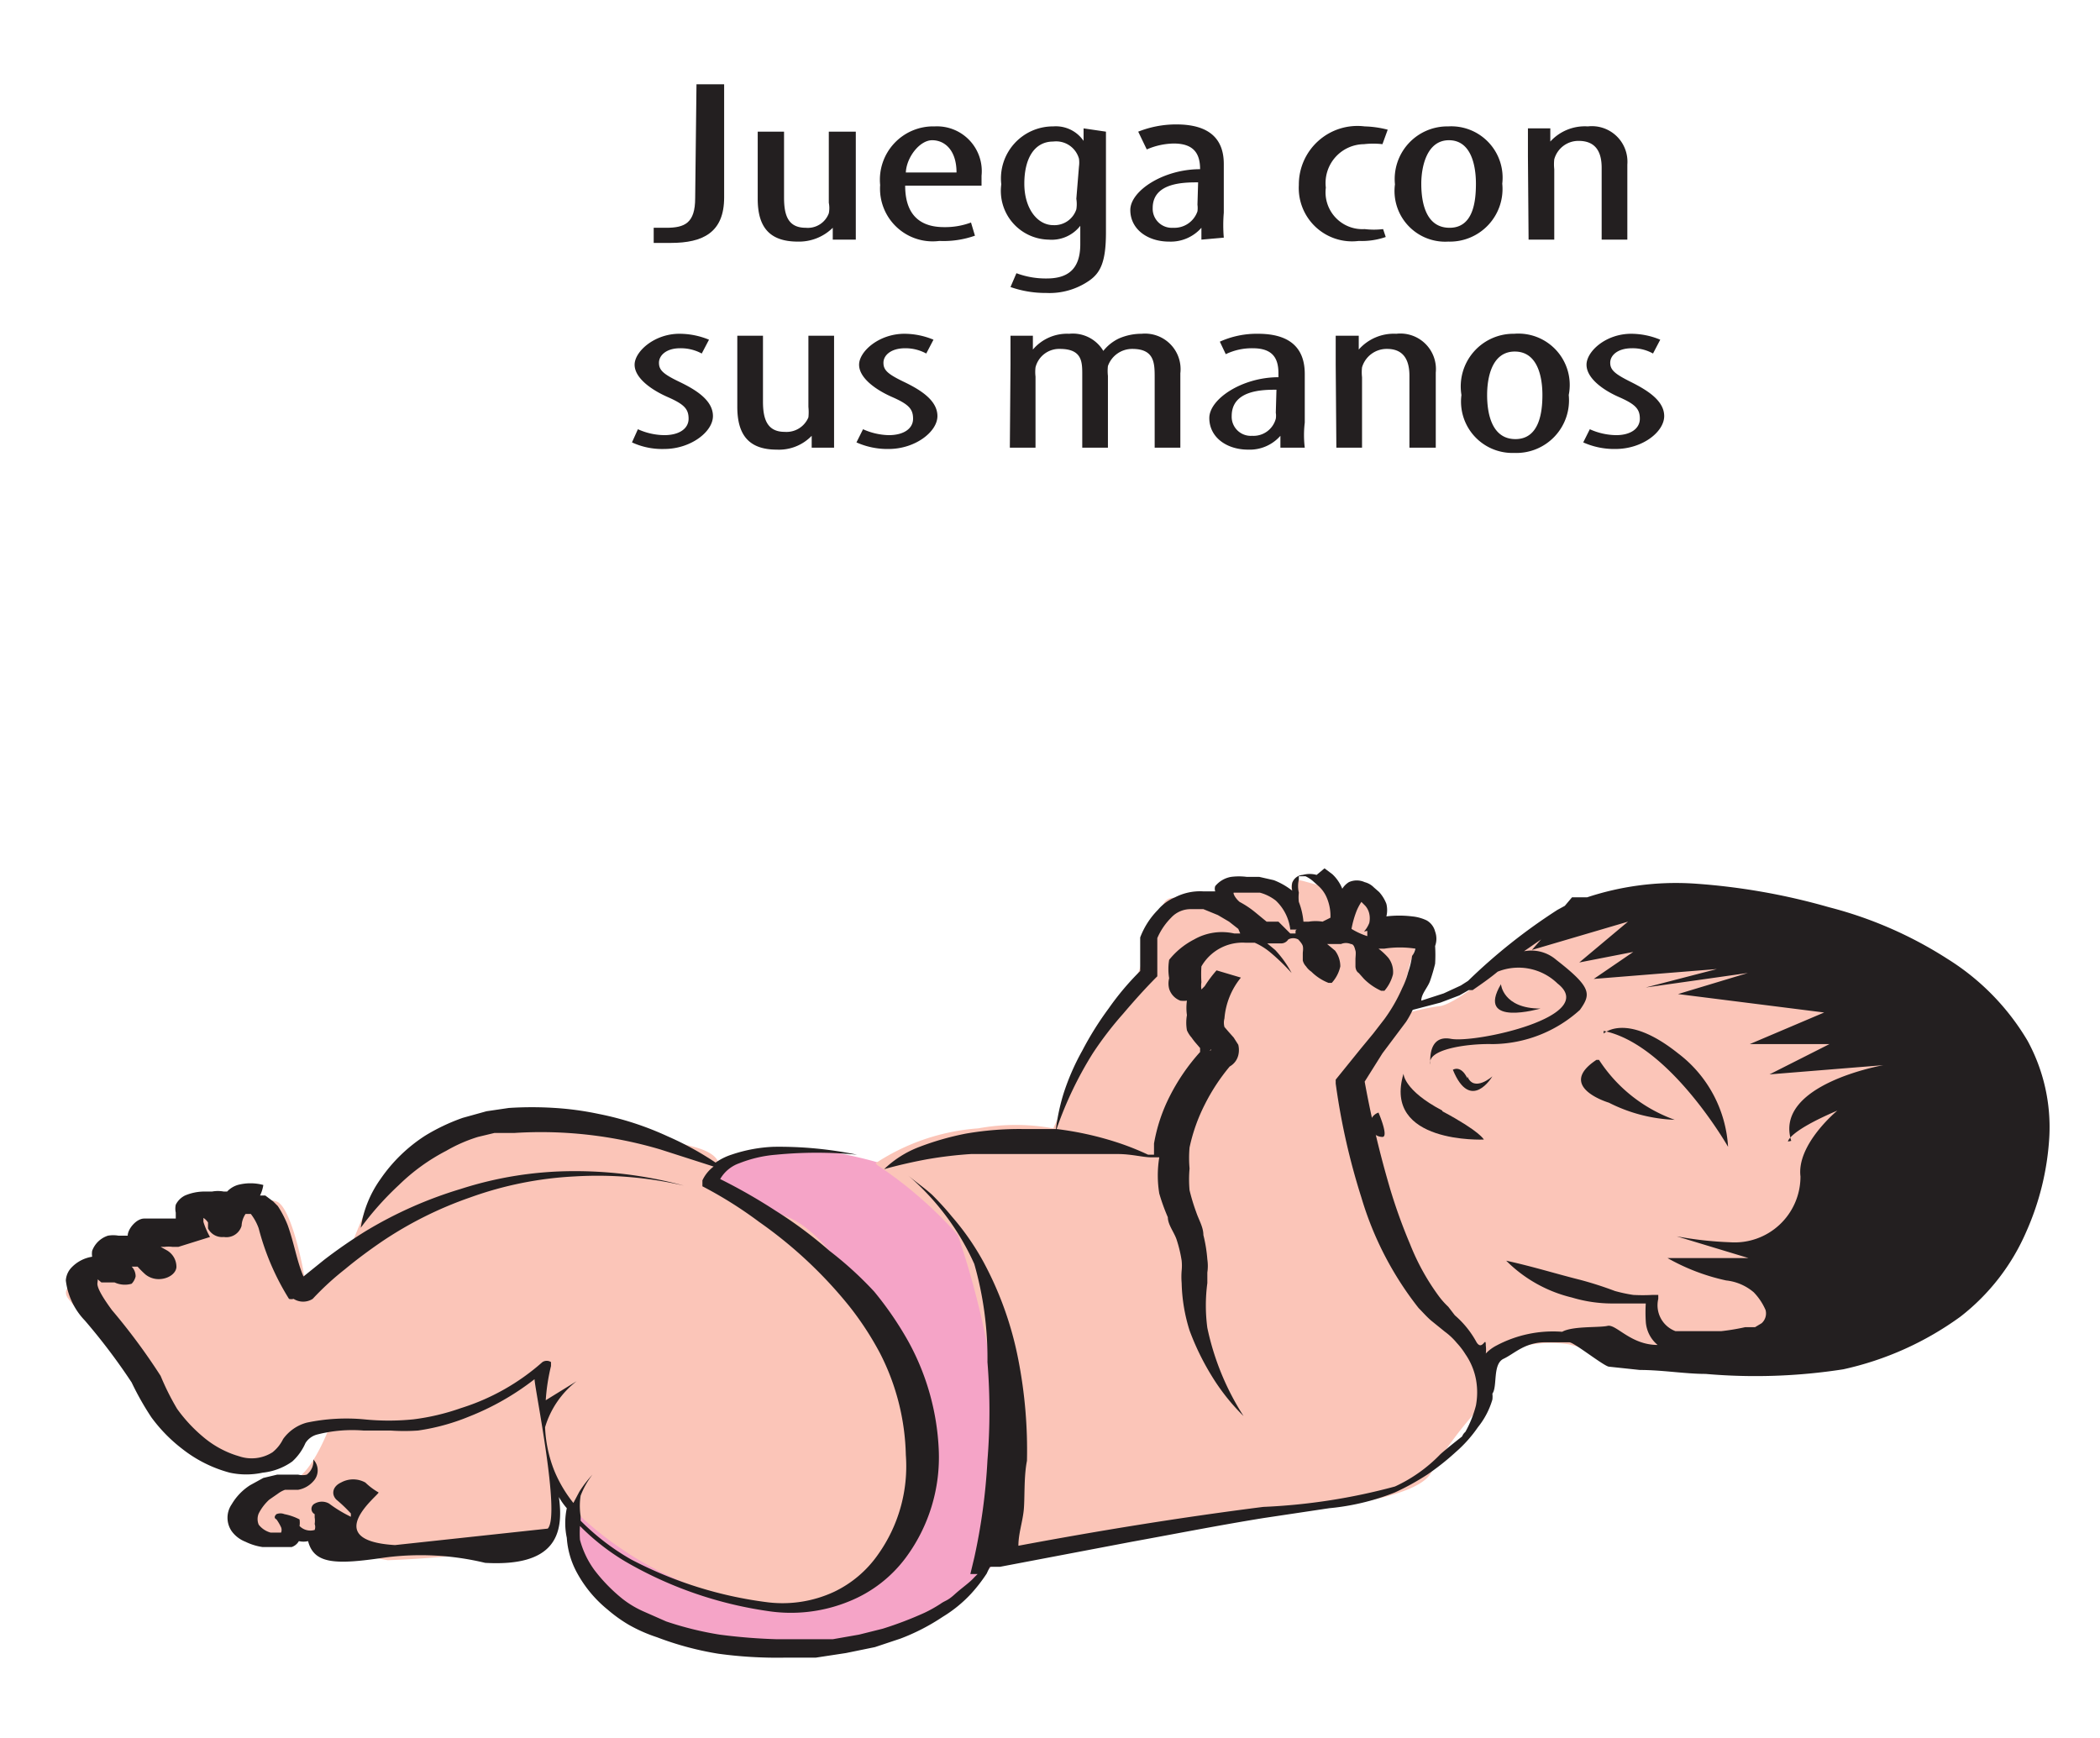 <svg id="Capa_1" data-name="Capa 1" xmlns="http://www.w3.org/2000/svg" viewBox="0 0 31.9 26.4"><defs><style>.cls-1{fill:#f5a4c7;}.cls-2{fill:#fbc5b8;}.cls-3{fill:#231f20;}</style></defs><title>7-3meses</title><path class="cls-1" d="M15.61,23.16a4.55,4.55,0,0,1-2.49,1.74c-1.58.37-3.94-.1-4.29-1.08A2.26,2.26,0,0,1,9,21.73a17,17,0,0,0,.84-3,3.41,3.41,0,0,1,2.26-1.3,6.63,6.63,0,0,1,2.68.83l.79,4.84Z"/><path class="cls-2" d="M13.33,17.7a6.35,6.35,0,0,1,1.22,1.06,12.58,12.58,0,0,1,.59,2.6c.06.47,0,2.27,0,2.27s2.19-.24,2.92-.43,3.38-.27,3.68-.83a6,6,0,0,1,.85-1.11l-.05-.56a1.88,1.88,0,0,1,1.29-.28,9.18,9.18,0,0,0,3.56.24,6.6,6.6,0,0,0,1.87-1.91c.34-.83.83-2.19.65-2.52s-4-2.63-4.92-2.51a6.88,6.88,0,0,0-1.38.31l-.36.25s-1,.92-1.36,1a3.1,3.1,0,0,0-.66.16s.12-.53.18-.77.22-.4-.13-.42-.3,0-.3-.09-.1-.53-.26-.53a.93.93,0,0,0-.4.18s-.06-.31-.31-.37-.37-.13-.39,0,.06.19,0,.17-.49-.32-.74-.28-.37.11-.37.22.18.18-.14.17-.59-.18-.69,0-.34,1-.5,1.31-.53.6-.59.77S16,17.14,16,17.14a3.16,3.16,0,0,0-1.14,0,3.26,3.26,0,0,0-1.56.53"/><path class="cls-2" d="M14,22.15c0-.6-1-3.26-2.05-3.67s-1.1-.62-1.1-.62.3-.29-.35-.45A12.7,12.7,0,0,0,7.64,17a2,2,0,0,0-1.33.6c-.43.36-.61.43-.67.57L5.3,19l-.43.46s-.24.1-.24,0-.19-1.08-.41-1.2-.88.16-1,.07-.24-.1-.35.1-.06.15-.37.24-.35,0-.41.19-.37,0-.53.25-.66.38-.54.59S2.3,21,2.54,21.39a2,2,0,0,0,.89.66c.21.08.75.32.94,0A.78.78,0,0,1,5,21.69s-.27.72-.56.8-.91.54-.78.68a.61.61,0,0,0,.64.19c.25-.09.43.05.7.14s.89.2.89.2a15.87,15.87,0,0,0,2.45-.28c.19-.15.11-.91.11-.91l.28.44a5.28,5.28,0,0,0,3.13,1.46A2.08,2.08,0,0,0,14,22.15"/><path class="cls-3" d="M27.16,17.34h0s0-.15.75-.47c0,0-.62.51-.56,1a1,1,0,0,1-1.07,1,5.5,5.5,0,0,1-.81-.09l1.09.33H25.33a3.16,3.16,0,0,0,.89.34.77.77,0,0,1,.42.18h0a.9.9,0,0,1,.18.27.2.2,0,0,1-.06.2l-.1.06-.15,0a3.37,3.37,0,0,1-.36.06l-.19,0h-.2l-.16,0-.15,0a.42.42,0,0,1-.26-.49v-.06H25.1a2.58,2.58,0,0,1-.29,0,2.3,2.3,0,0,1-.28-.06,5.43,5.43,0,0,0-.53-.17c-.36-.09-.71-.2-1.12-.29l0,0a2.1,2.1,0,0,0,1,.56,2.13,2.13,0,0,0,.63.09H25a2.28,2.28,0,0,0,0,.27.5.5,0,0,0,.18.36l0,0c-.41,0-.63-.32-.76-.29s-.53,0-.69.09a1.83,1.83,0,0,0-1,.21.61.61,0,0,0-.16.12.48.48,0,0,0,0-.12c0-.16-.05.09-.14-.05a1.45,1.45,0,0,0-.33-.41L22,19.85a1.22,1.22,0,0,1-.15-.17,3.5,3.5,0,0,1-.43-.78,8.22,8.22,0,0,1-.3-.83,15.62,15.62,0,0,1-.39-1.64L21,16l.18-.24.18-.24a1.62,1.62,0,0,0,.1-.18l.42-.11.29-.11.14-.08.06,0,0,0c.13-.09.26-.18.38-.28a.85.85,0,0,1,.91.18c.64.5-1.25.91-1.62.84s-.31.39-.31.39c-.07-.23.56-.32.94-.31A2,2,0,0,0,24,15.34c.17-.24.18-.34-.36-.76a.58.58,0,0,0-.49-.13l.26-.18-.14.16L24.73,14l-.74.62.82-.16-.6.41,1.87-.15L25,15l1.55-.22-1.06.32,2.22.28-1.13.48h1.21l-.91.46,1.73-.14s-1.67.29-1.4,1.15m-6.44-3.19h0l0,.08h0a1.08,1.08,0,0,1-.24-.11,1.47,1.47,0,0,1,.08-.28.83.83,0,0,1,.07-.13l0,0,0,0,.06.06a.27.27,0,0,1,.06.12.33.33,0,0,1,0,.14A.43.43,0,0,1,20.72,14.15ZM20.09,14h0a.66.66,0,0,0-.21,0l-.08,0a1.09,1.09,0,0,0-.07-.3.59.59,0,0,1,0-.14.44.44,0,0,1,0-.2s0-.05,0-.05l.1,0a.49.49,0,0,1,.11.07l.09.08a.5.5,0,0,1,.13.19.71.71,0,0,1,.05.29Zm-.41.18h0l-.08,0L19.42,14l-.18,0-.17-.14a1.43,1.43,0,0,0-.24-.16h0l0,0c-.07-.06-.1-.13-.09-.14l0,0,.13,0H19l.14,0a.68.68,0,0,1,.24.12.72.72,0,0,1,.22.44h.13S19.69,14.11,19.68,14.14Zm-.84,0h0l-.09,0a.85.85,0,0,0-.61.09,1.17,1.17,0,0,0-.38.31v0a.86.86,0,0,0,0,.28.32.32,0,0,0,0,.16.28.28,0,0,0,.17.18.38.38,0,0,0,.1,0,.78.78,0,0,0,0,.22.66.66,0,0,0,0,.23.41.41,0,0,0,.07.11,1,1,0,0,0,.07.09l.06.07s0,0,0,.06h0a3.08,3.08,0,0,0-.46.67,2.54,2.54,0,0,0-.24.72l0,.17-.09,0a4.12,4.12,0,0,0-.45-.18,4.89,4.89,0,0,0-.94-.21A5.63,5.63,0,0,1,16.6,16a5.3,5.3,0,0,1,.46-.6c.17-.2.34-.39.52-.57l0,0v-.05l0-.53a1,1,0,0,1,.21-.31.4.4,0,0,1,.29-.13h.11l.09,0,.22.09.17.1.14.11Zm-.44,1.77h0l-.11.05S18.33,16,18.4,15.94ZM6,23.47c-1.17-.07-.22-.78-.25-.8a1,1,0,0,1-.2-.15h0a.38.38,0,0,0-.37,0c-.13.06-.15.18-.07.26l0,0h0a2.18,2.18,0,0,1,.22.21l0,.05h0A2,2,0,0,1,5,22.84l0,0a.22.22,0,0,0-.22,0,.09.09,0,0,0,0,.16h0l0,.05,0,0a.31.31,0,0,1,0,.1.13.13,0,0,1,0,.09s0,0,0,0l0,0a.23.23,0,0,1-.23-.06.31.31,0,0,0,0-.1A.86.86,0,0,0,4.32,23h0a.16.16,0,0,0-.12,0s-.06.05,0,.08v0h0a.75.75,0,0,1,.07.12.11.11,0,0,1,0,.08h0l-.16,0a.34.34,0,0,1-.18-.12.22.22,0,0,1,0-.17.73.73,0,0,1,.16-.21l.13-.09a.41.41,0,0,1,.11-.06l.09,0,.11,0a.4.4,0,0,0,.23-.13.24.24,0,0,0,0-.33h0a.26.26,0,0,1-.1.23.28.28,0,0,1-.13,0H4.21L4,22.45l-.2.11a.86.86,0,0,0-.28.29.36.36,0,0,0,0,.41.47.47,0,0,0,.21.16.87.87,0,0,0,.26.08l.27,0,.17,0a.2.2,0,0,0,.11-.09l0,0a.32.32,0,0,0,.14,0c.09.35.42.36,1.16.25a4.18,4.18,0,0,1,1.53.08c1.06.06,1.2-.43,1.12-1a1,1,0,0,0,.12.17,1.08,1.08,0,0,0,0,.45,1.28,1.28,0,0,0,.16.54,1.87,1.87,0,0,0,.46.55,2.21,2.21,0,0,0,.32.23,2.35,2.35,0,0,0,.43.19,4.71,4.71,0,0,0,.93.25,6.58,6.58,0,0,0,1,.06l.48,0,.46-.07.44-.09.39-.13a3.17,3.17,0,0,0,.64-.33,2,2,0,0,0,.43-.35,2.4,2.4,0,0,0,.24-.31.93.93,0,0,1,.05-.1l.15,0,2-.38c.66-.12,1.32-.25,2-.36l1-.15a3.61,3.61,0,0,0,1-.24l0,0,0,0a3.84,3.84,0,0,0,.49-.27,3.79,3.79,0,0,0,.43-.34,2,2,0,0,0,.34-.38,1.21,1.21,0,0,0,.22-.42.37.37,0,0,0,0-.09c.08-.11,0-.45.17-.53s.33-.26.66-.25h.34c.07,0,.52.36.6.37l.47.05c.34,0,.69.06,1,.06A8.68,8.68,0,0,0,28,20.8,4.76,4.76,0,0,0,29.78,20a3.28,3.28,0,0,0,1-1.29,4.11,4.11,0,0,0,.35-1.44,2.74,2.74,0,0,0-.33-1.46,3.66,3.66,0,0,0-1.21-1.24,6.17,6.17,0,0,0-1.81-.79,9.84,9.84,0,0,0-2.07-.36,4.3,4.3,0,0,0-1.6.21l-.23,0-.11.13-.11.06A8.64,8.64,0,0,0,22.3,14.9v0l0,0,0,0-.11.07-.26.12-.34.11c0-.1.09-.19.13-.29a2.76,2.76,0,0,0,.08-.27,2.19,2.19,0,0,0,0-.27.32.32,0,0,0,0-.22.27.27,0,0,0-.13-.17.66.66,0,0,0-.22-.06,1.62,1.62,0,0,0-.39,0,.41.41,0,0,0,0-.19.58.58,0,0,0-.11-.18l-.08-.07a.3.3,0,0,0-.14-.08.29.29,0,0,0-.24,0,.31.31,0,0,0-.1.1l0,0a.62.62,0,0,0-.15-.22l-.12-.09L20,13.29a.39.39,0,0,0-.21,0,.18.18,0,0,0-.16.12.27.27,0,0,0,0,.12,1.08,1.08,0,0,0-.28-.16l-.22-.05h-.19a.93.93,0,0,0-.24,0,.4.4,0,0,0-.24.14.12.12,0,0,0,0,.08h0l-.18,0a.83.83,0,0,0-.43.09.68.68,0,0,0-.26.19,1.2,1.2,0,0,0-.27.42v0l0,.51a4.15,4.15,0,0,0-.48.57,4.85,4.85,0,0,0-.4.64,3.57,3.57,0,0,0-.29.67,3.21,3.21,0,0,0-.11.52l-.51,0a4.76,4.76,0,0,0-.86.07,4.27,4.27,0,0,0-.7.2,1.58,1.58,0,0,0-.54.34s.27-.08.65-.15a6.16,6.16,0,0,1,.67-.08c.25,0,.51,0,.77,0h.39l.39,0,.36,0,.32,0c.21,0,.38.05.51.05h.12a1.69,1.69,0,0,0,0,.55,3,3,0,0,0,.13.36c0,.11.09.22.13.33a2,2,0,0,1,.08.33.76.76,0,0,1,0,.15,1.15,1.15,0,0,0,0,.19,2.58,2.58,0,0,0,.12.72,3.87,3.87,0,0,0,.33.68,3.18,3.18,0,0,0,.49.62,4,4,0,0,1-.55-1.34,2.57,2.57,0,0,1,0-.68l0-.16a.68.68,0,0,0,0-.2,2.2,2.2,0,0,0-.06-.37c0-.12-.07-.23-.11-.35a3,3,0,0,1-.1-.33,1.84,1.84,0,0,1,0-.33,1.82,1.82,0,0,1,0-.32,2.66,2.66,0,0,1,.23-.65,3,3,0,0,1,.38-.58.27.27,0,0,0,.13-.17.34.34,0,0,0,0-.16l-.07-.11-.08-.09-.06-.07,0,0a.25.25,0,0,1,0-.13,1.12,1.12,0,0,1,.25-.62h0s0,0,0,0l-.37-.11a1.88,1.88,0,0,0-.18.24l-.05.05h0a0,0,0,0,1,0,0,.36.36,0,0,1,0-.11,1.93,1.93,0,0,1,0-.24.72.72,0,0,1,.67-.36l.14,0h0a1,1,0,0,1,.24.15,3.14,3.14,0,0,1,.32.31,1.61,1.61,0,0,0-.25-.35l-.12-.1h.12l.1,0s.06,0,.1-.06a.16.16,0,0,1,.15,0s.06.06.07.1,0,.09,0,.11l0,.11a.2.2,0,0,0,.05.09.3.3,0,0,0,.08.08.77.77,0,0,0,.26.17h.05a.54.54,0,0,0,.13-.25.4.4,0,0,0-.08-.24l-.12-.1h.09l.12,0a.19.19,0,0,1,.15,0c.05,0,.06.07.07.1s0,.1,0,.13l0,.11s0,.07.05.1l.08.09a.89.89,0,0,0,.26.18h.05a.61.61,0,0,0,.13-.25.35.35,0,0,0-.07-.25,1,1,0,0,0-.15-.14h.09a1.55,1.55,0,0,1,.47,0h0a.25.25,0,0,1-.05.11l0,0v0a1.29,1.29,0,0,1-.06.25,1.17,1.17,0,0,1-.09.24,2.48,2.48,0,0,1-.27.47l-.17.22-.19.23-.38.47,0,0v.06a10.3,10.3,0,0,0,.39,1.73,5,5,0,0,0,.87,1.68c.06.06.12.13.19.19l.21.17a1,1,0,0,1,.18.17,1.09,1.09,0,0,1,.13.17,1,1,0,0,1,.16.38,1.08,1.08,0,0,1,0,.4,1.67,1.67,0,0,1-.16.4.18.18,0,0,0-.05.07s0,0,0,0-.23.18-.33.27a2.28,2.28,0,0,1-.69.49,9.13,9.13,0,0,1-2,.31c-1.26.16-2.49.36-3.72.59,0-.18.06-.35.08-.53s0-.51.05-.76a7.14,7.14,0,0,0-.13-1.53,5.21,5.21,0,0,0-.53-1.49,3.89,3.89,0,0,0-.48-.69q-.13-.16-.3-.33c-.11-.1-.24-.19-.36-.29l0,0a3.85,3.85,0,0,1,1,1.34A5.21,5.21,0,0,1,15,20.69,9.24,9.24,0,0,1,15,22.18a9.09,9.09,0,0,1-.2,1.48l-.06.25.11,0-.05.05c-.07.08-.19.16-.3.26s-.14.09-.21.14a2,2,0,0,1-.25.14,5.57,5.57,0,0,1-.63.24l-.36.09-.4.07-.42,0-.43,0a8.5,8.5,0,0,1-.87-.07,5,5,0,0,1-.81-.2l-.34-.15a1.5,1.5,0,0,1-.32-.19,2.54,2.54,0,0,1-.43-.44,1.38,1.38,0,0,1-.22-.46,1.55,1.55,0,0,1,0-.21,3.44,3.44,0,0,0,.69.54,6,6,0,0,0,2.15.75,2.33,2.33,0,0,0,1.26-.15,2,2,0,0,0,.85-.66,2.56,2.56,0,0,0,.5-1.64,3.75,3.75,0,0,0-.46-1.64,5.13,5.13,0,0,0-.52-.76A5.46,5.46,0,0,0,12.6,19a6.47,6.47,0,0,0-.82-.61,8.39,8.39,0,0,0-.84-.48.54.54,0,0,1,.29-.24,1.92,1.92,0,0,1,.56-.13,6.33,6.33,0,0,1,1.23,0l0,0a5.89,5.89,0,0,0-1.27-.12,2.27,2.27,0,0,0-.64.12.9.9,0,0,0-.24.12,4.62,4.62,0,0,0-.73-.4,4.63,4.63,0,0,0-1.05-.34,4.57,4.57,0,0,0-.66-.09,5.45,5.45,0,0,0-.7,0l-.34.05-.36.1a3,3,0,0,0-.57.27,2.39,2.39,0,0,0-.68.66,1.71,1.71,0,0,0-.3.74A4.64,4.64,0,0,1,6.06,18a3,3,0,0,1,.72-.52,2.32,2.32,0,0,1,.48-.21l.25-.06.3,0a6.38,6.38,0,0,1,2.22.25l.81.26a.56.56,0,0,0-.17.21s0,.07,0,.09h0a6.24,6.24,0,0,1,.86.54,6.66,6.66,0,0,1,1.37,1.28,4.68,4.68,0,0,1,.47.72,3.55,3.55,0,0,1,.39,1.54,2.31,2.31,0,0,1-.42,1.51,1.71,1.71,0,0,1-.67.57,1.86,1.86,0,0,1-1,.16,6.1,6.1,0,0,1-2.08-.65,3.56,3.56,0,0,1-.77-.59l0-.07a1,1,0,0,1,0-.31A1.23,1.23,0,0,1,9,22.4a1.72,1.72,0,0,0-.2.26l-.09.17a2,2,0,0,1-.29-.49,2,2,0,0,1-.14-.66,1.38,1.38,0,0,1,.48-.7l-.47.29a3,3,0,0,1,.08-.52s0,0,0-.06a.12.12,0,0,0-.13,0h0A3.39,3.39,0,0,1,7,21.39a3.44,3.44,0,0,1-.72.17,3.74,3.74,0,0,1-.75,0,2.92,2.92,0,0,0-.87.05.65.65,0,0,0-.36.25.58.58,0,0,1-.16.2.59.59,0,0,1-.51.06,1.48,1.48,0,0,1-.54-.29,2.3,2.3,0,0,1-.4-.43,3.88,3.88,0,0,1-.25-.5,9.44,9.44,0,0,0-.74-1c-.11-.15-.23-.33-.22-.41s0-.05,0-.06h0l.06.05.1,0h.1A.37.37,0,0,0,2,19.5a.24.24,0,0,0,.06-.11h0A.21.21,0,0,0,2,19.24l-.07,0,0,0v0l.16,0a1.36,1.36,0,0,0,.12.12h0a.32.32,0,0,0,.2.07c.14,0,.26-.08.27-.18a.29.29,0,0,0-.15-.26l-.09-.05h0v0H2.5a.48.48,0,0,1,.12,0l.09,0s0,0,0,0h0l.48-.15a1.15,1.15,0,0,1-.1-.23s0,0,0-.06h0a.23.23,0,0,1,.07.07l0,.09h0a.24.24,0,0,0,.24.13.24.24,0,0,0,.27-.17.35.35,0,0,1,.06-.18s0,0,0,0h0l.08,0s0,0,0,0l0,0a.78.78,0,0,1,.12.22,3.83,3.83,0,0,0,.46,1.07.13.13,0,0,0,.07,0,.27.27,0,0,0,.29,0h0a4.29,4.29,0,0,1,.49-.45c.18-.15.37-.29.56-.42a5.79,5.79,0,0,1,1.34-.67,5.48,5.48,0,0,1,1.59-.32,5.8,5.8,0,0,1,1.66.14l0,0a6.32,6.32,0,0,0-1.69-.22,5.6,5.6,0,0,0-1.7.27,6.28,6.28,0,0,0-1.46.65,7.5,7.5,0,0,0-.62.43l-.31.25c-.1-.23-.14-.5-.24-.78a1.61,1.61,0,0,0-.15-.29l-.07-.07-.12-.09-.08,0A.54.54,0,0,0,4,18a.75.75,0,0,0-.39,0,.37.37,0,0,0-.16.1s0,0-.05,0a.48.48,0,0,0-.18,0l-.14,0a.76.76,0,0,0-.27.06.31.31,0,0,0-.14.14.28.28,0,0,0,0,.12v.09h-.3l-.18,0c-.12,0-.25.16-.25.26v0H1.8a.47.47,0,0,0-.16,0A.38.38,0,0,0,1.4,19a.28.28,0,0,0,0,.09h0a.55.55,0,0,0-.31.16.31.31,0,0,0-.09.2,1.06,1.06,0,0,0,.29.61A9.27,9.27,0,0,1,2,21a4.29,4.29,0,0,0,.3.53,2.36,2.36,0,0,0,.47.48,2,2,0,0,0,.72.36,1.18,1.18,0,0,0,.5,0,.94.94,0,0,0,.45-.17.82.82,0,0,0,.2-.28.3.3,0,0,1,.18-.13,2.15,2.15,0,0,1,.7-.06h.41a3,3,0,0,0,.42,0,3.24,3.24,0,0,0,.77-.21,4,4,0,0,0,1-.57c0,.13.4,2.07.2,2.27Z"/><path class="cls-3" d="M21,17.27c.1,0-.06-.37-.06-.37a.19.19,0,0,0,.06.37"/><path class="cls-3" d="M22.29,16.38c-.1-.21-.22-.13-.22-.13.27.66.6.1.6.1s-.28.25-.38,0"/><path class="cls-3" d="M24.36,15.66c1,.2,1.89,1.76,1.89,1.76A1.92,1.92,0,0,0,25.49,16c-.79-.63-1.13-.3-1.13-.3"/><path class="cls-3" d="M21.91,16.87c-.59-.31-.59-.56-.59-.56-.32,1.07,1.22,1,1.22,1s-.05-.12-.63-.43"/><path class="cls-3" d="M23.4,15.32c-.57,0-.6-.37-.6-.37-.39.66.6.37.6.37"/><path class="cls-3" d="M24.25,16.1c-.62.41.19.65.19.65a2.4,2.4,0,0,0,1,.26,2.29,2.29,0,0,1-1.15-.91"/><path class="cls-3" d="M10.58,1.28H11V3c0,.53-.32.69-.81.69l-.26,0,0-.23h.19c.28,0,.44-.07.44-.45Z"/><path class="cls-3" d="M13,3.18c0,.19,0,.34,0,.46h-.35l0-.18h0a.73.73,0,0,1-.53.21c-.44,0-.61-.23-.61-.65V2h.4V3c0,.27.06.46.33.46a.34.34,0,0,0,.35-.22.41.41,0,0,0,0-.16V2H13Z"/><path class="cls-3" d="M14.53,2.62h0c0-.34-.18-.49-.37-.49s-.39.26-.4.49Zm-.78.2c0,.52.31.63.59.63a1.12,1.12,0,0,0,.41-.07l.06.2a1.43,1.43,0,0,1-.54.08.8.8,0,0,1-.9-.85.81.81,0,0,1,.83-.89.68.68,0,0,1,.71.75v.15Z"/><path class="cls-3" d="M16.39,2.53h0a.43.43,0,0,0,0-.12A.36.36,0,0,0,16,2.15c-.29,0-.44.26-.44.64s.2.63.44.63a.35.35,0,0,0,.35-.24.5.5,0,0,0,0-.16ZM16.8,2c0,.11,0,.27,0,.53v1c0,.44-.08.61-.25.73a1.06,1.06,0,0,1-.66.19,1.6,1.6,0,0,1-.54-.09l.09-.21a1.27,1.27,0,0,0,.46.08c.32,0,.51-.14.51-.52V3.43h0a.55.55,0,0,1-.48.21.74.74,0,0,1-.72-.84A.79.79,0,0,1,16,1.92a.51.51,0,0,1,.46.22h0l0-.19Z"/><path class="cls-3" d="M18.2,2.77h0c-.21,0-.69,0-.69.39a.29.29,0,0,0,.31.3.37.37,0,0,0,.37-.25.38.38,0,0,0,0-.1Zm.05.87,0-.18h0a.62.62,0,0,1-.49.21c-.33,0-.59-.19-.59-.48s.5-.62,1.06-.62v0c0-.23-.09-.39-.4-.39a1.07,1.07,0,0,0-.41.09L17.29,2a1.56,1.56,0,0,1,.58-.11c.5,0,.72.22.72.6v.74a2.24,2.24,0,0,0,0,.38Z"/><path class="cls-3" d="M21.05,3.6a1.11,1.11,0,0,1-.41.06.81.81,0,0,1-.91-.85.89.89,0,0,1,1-.89,1.54,1.54,0,0,1,.35.05L21,2.19a1.21,1.21,0,0,0-.28,0,.59.59,0,0,0-.58.66.56.56,0,0,0,.59.63,1.18,1.18,0,0,0,.28,0Z"/><path class="cls-3" d="M21.59,2.79h0c0,.29.07.67.43.67s.4-.4.4-.67-.07-.66-.41-.66-.42.41-.42.66m1.23,0a.8.8,0,0,1-.82.88.77.77,0,0,1-.81-.87A.8.8,0,0,1,22,1.92.78.78,0,0,1,22.82,2.79Z"/><path class="cls-3" d="M23.21,2.38c0-.2,0-.3,0-.43h.34l0,.2h0a.71.71,0,0,1,.57-.23.54.54,0,0,1,.6.58V3.64h-.39V2.55c0-.2-.06-.41-.35-.41a.38.38,0,0,0-.37.28.68.68,0,0,0,0,.15V3.64h-.39Z"/><path class="cls-3" d="M9.69,6.52a1,1,0,0,0,.4.09c.23,0,.37-.1.37-.25s-.07-.22-.32-.33-.5-.29-.5-.49.3-.47.68-.47a1.18,1.18,0,0,1,.45.09l-.11.21a.67.67,0,0,0-.33-.08c-.21,0-.32.11-.32.22s.06.17.31.29.51.28.51.52-.34.5-.74.5a1.09,1.09,0,0,1-.49-.1Z"/><path class="cls-3" d="M12.67,6.34c0,.19,0,.33,0,.46h-.34l0-.18h0a.69.69,0,0,1-.53.21c-.43,0-.6-.23-.6-.65V5.1h.39v1c0,.26.06.46.33.46a.36.36,0,0,0,.36-.22.78.78,0,0,0,0-.16V5.1h.39Z"/><path class="cls-3" d="M13.11,6.52a1,1,0,0,0,.39.09c.23,0,.37-.1.37-.25s-.07-.22-.32-.33-.5-.29-.5-.49.3-.47.69-.47a1.16,1.16,0,0,1,.44.09l-.11.21a.66.66,0,0,0-.32-.08c-.22,0-.33.11-.33.22s.06.17.31.29.51.28.51.52-.34.5-.74.5a1.15,1.15,0,0,1-.49-.1Z"/><path class="cls-3" d="M15.35,5.54c0-.2,0-.3,0-.44h.34l0,.21h0a.68.68,0,0,1,.55-.24.54.54,0,0,1,.52.26h0A.67.67,0,0,1,17,5.14a.86.86,0,0,1,.34-.07.54.54,0,0,1,.59.6V6.8h-.39V5.74c0-.22,0-.44-.34-.44a.39.39,0,0,0-.37.26.66.66,0,0,0,0,.15V6.8h-.39V5.69c0-.19,0-.39-.34-.39a.37.37,0,0,0-.37.28.59.59,0,0,0,0,.14V6.8h-.39Z"/><path class="cls-3" d="M19.39,5.92h0c-.2,0-.68,0-.68.4a.29.29,0,0,0,.31.3.35.35,0,0,0,.36-.26.28.28,0,0,0,0-.09Zm.06.88,0-.18h0a.62.62,0,0,1-.49.21c-.33,0-.59-.19-.59-.48s.5-.62,1.05-.62V5.67c0-.22-.08-.38-.39-.38a.91.91,0,0,0-.41.09l-.09-.19a1.36,1.36,0,0,1,.58-.12c.5,0,.71.23.71.61v.74a1.58,1.58,0,0,0,0,.38Z"/><path class="cls-3" d="M20.29,5.54c0-.2,0-.3,0-.44h.35l0,.21h0a.71.71,0,0,1,.57-.24.54.54,0,0,1,.6.59V6.8h-.4V5.71c0-.2-.06-.41-.34-.41a.39.39,0,0,0-.38.28.66.66,0,0,0,0,.15V6.8h-.39Z"/><path class="cls-3" d="M22.59,6h0c0,.28.07.67.43.67s.41-.4.41-.67-.07-.66-.42-.66-.42.4-.42.66m1.24,0a.8.8,0,0,1-.83.88A.78.78,0,0,1,22.2,6,.8.8,0,0,1,23,5.07.78.78,0,0,1,23.83,6Z"/><path class="cls-3" d="M24.15,6.52a1,1,0,0,0,.4.09c.22,0,.36-.1.36-.25s-.07-.22-.32-.33-.49-.29-.49-.49.29-.47.68-.47a1.16,1.16,0,0,1,.44.09l-.11.21a.63.63,0,0,0-.32-.08c-.22,0-.33.11-.33.22s.07.17.31.29.51.28.51.52-.33.5-.74.5a1.15,1.15,0,0,1-.49-.1Z"/></svg>